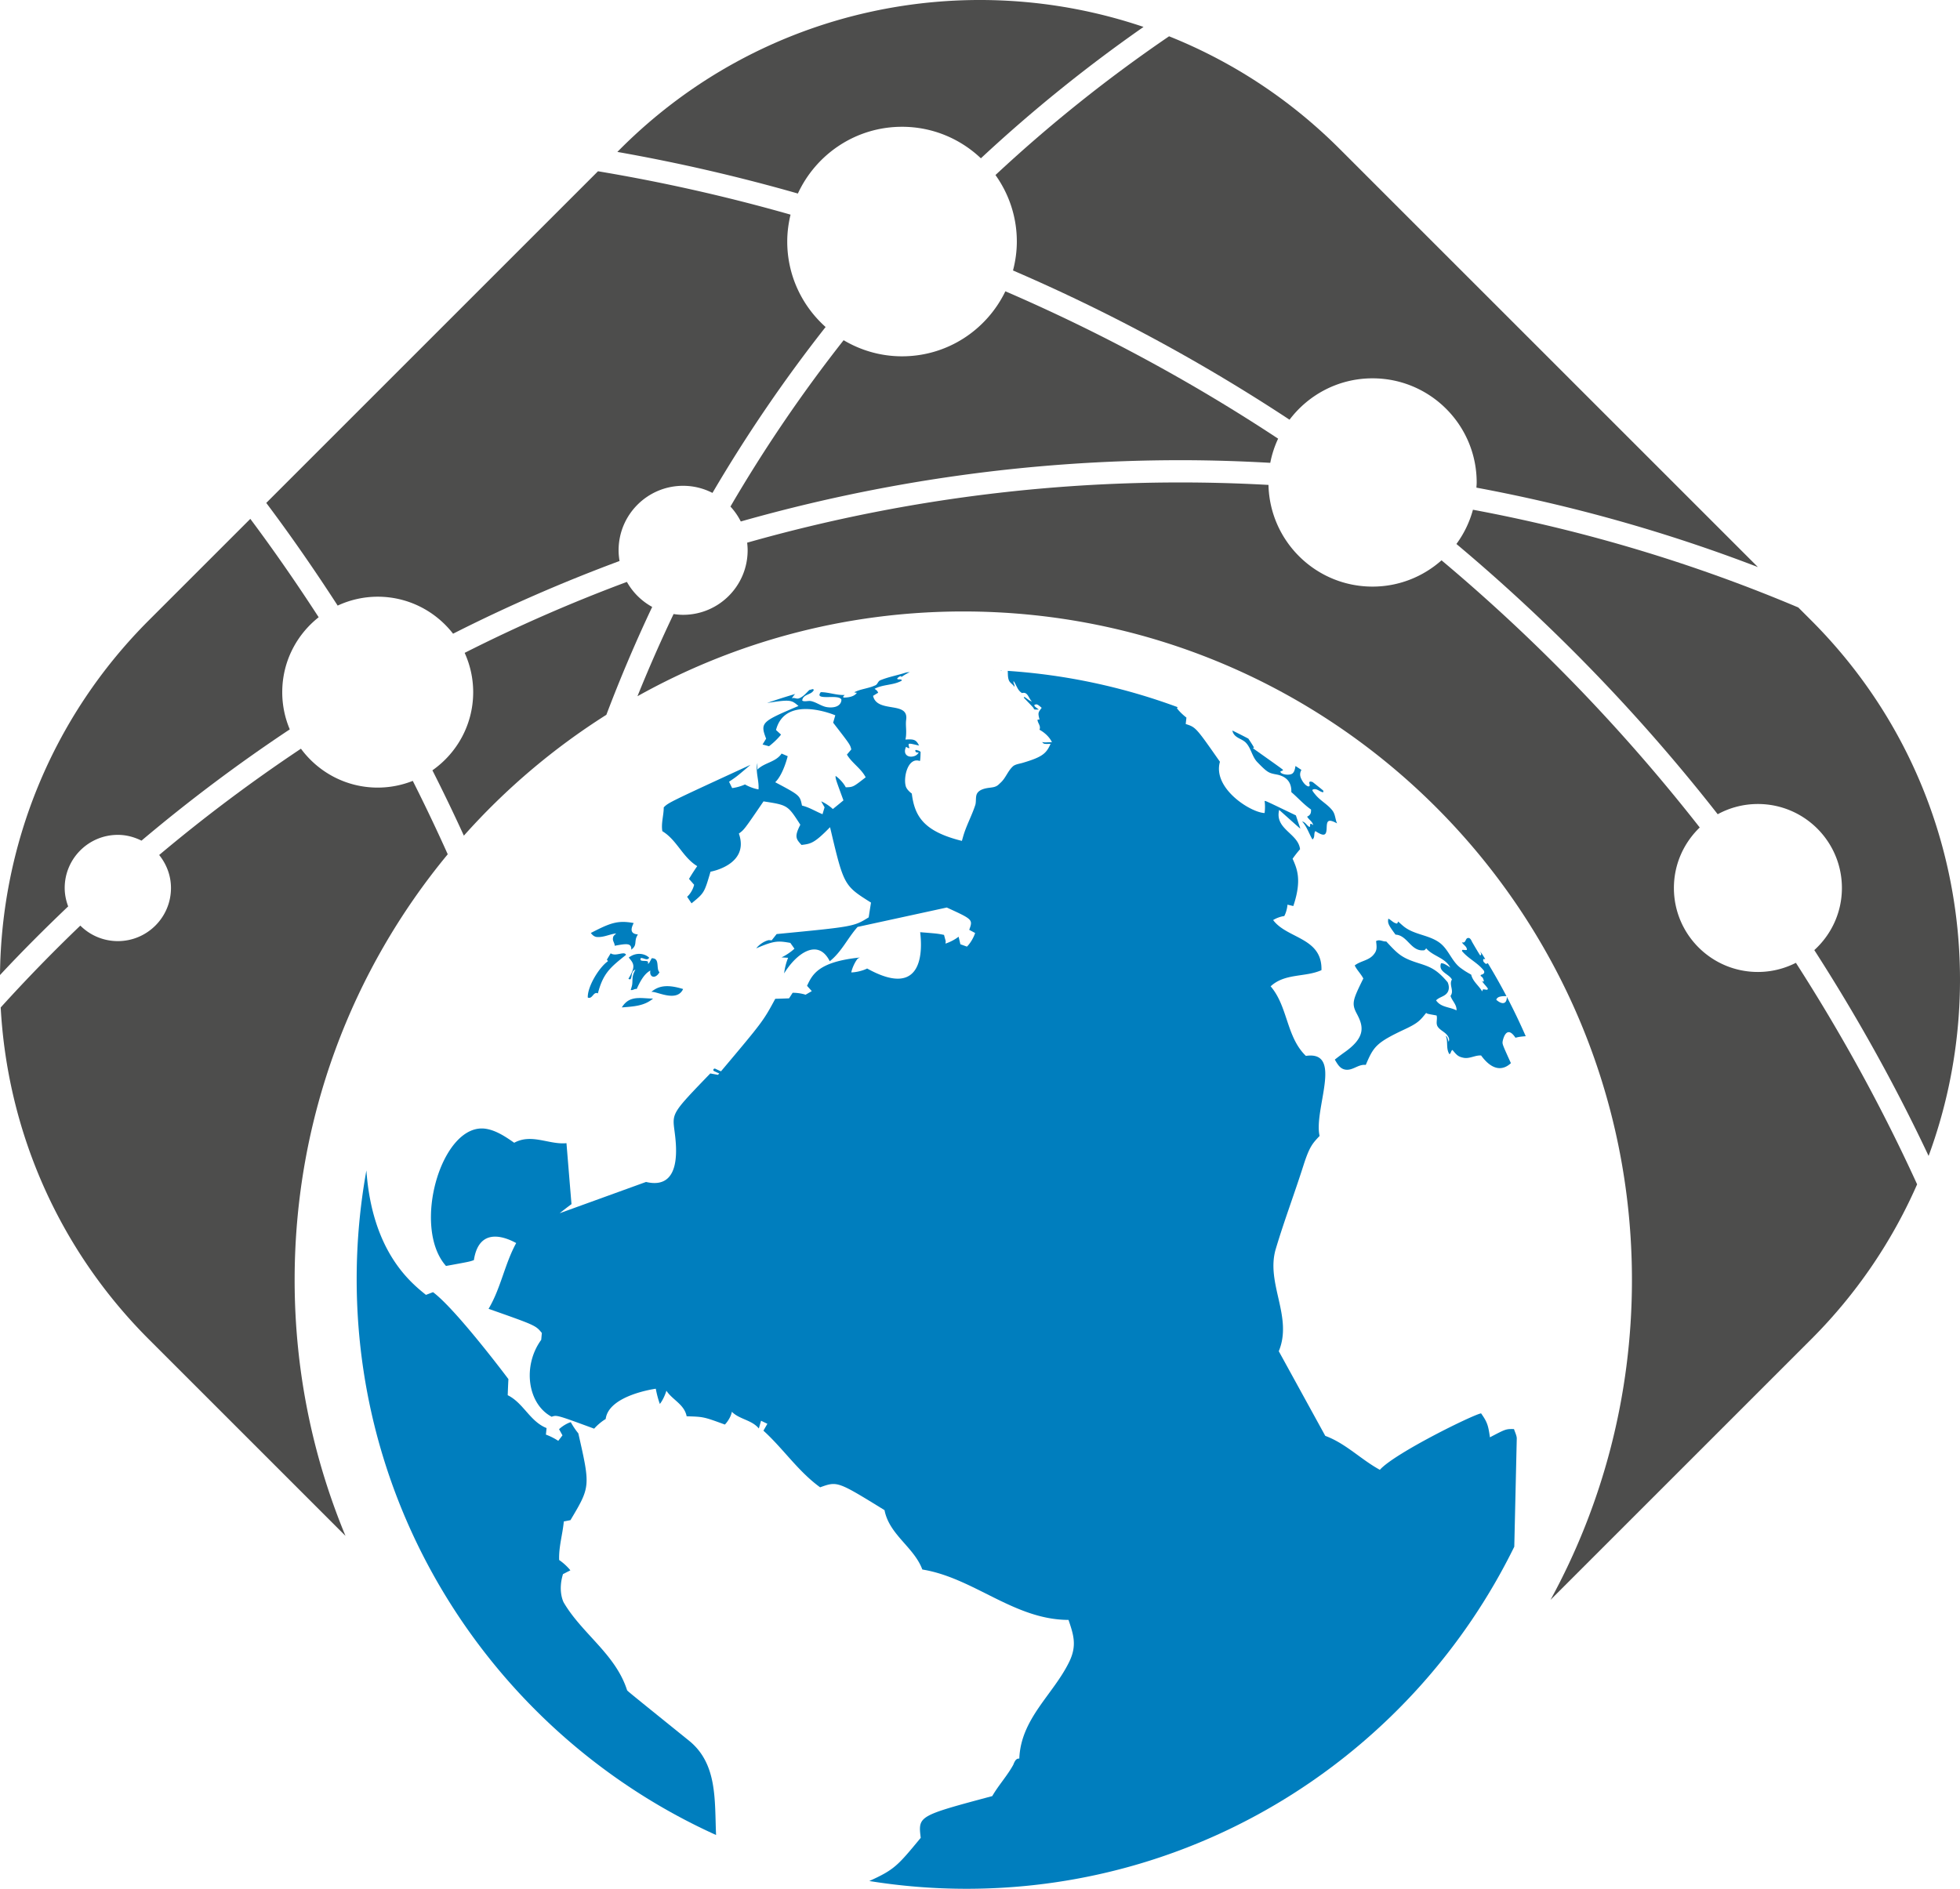<svg xmlns="http://www.w3.org/2000/svg" height="493.511" width="512"><g fill="#007ebe"><path d="M259.686 175.09l-.08-.003c.026.005.052.018.075.021 0-.005.004-.011.005-.018zM386.078 247.829c.126.142.222.263.31.374-.244-.328-.266-.346-.31-.374zM261.683 175.193c-.125-.007-.251-.017-.377-.025.094.038.19.071.265.073.06 0 .09-.022.112-.048zM169.584 250.242c-.945-.981-3.224-1.646-5.34-.045 1.337 1.598 1.89 2.26-.08 5.531a.89.89 0 0 0 .32.165l.242-.055c.465-.807.07-2.052 1.254-2.496-.513.994-.734 1.593-.769 2.736-.038 1.23-.038 1.23-.447 2.58.562.182 1.004-.394 1.56-.246.898-1.994 1.949-3.961 3.561-4.822-.023.184-.054.433-.036.619.108 1.156 1.293 1.438 2.214.157.067-.091.146-.222.206-.317-.337-.424-.406-.673-.492-1.763-.088-1.124-.249-1.92-1.534-1.911-.712 1.356-.712 1.356-1.016 1.433.227-.656-.117-.727-1.012-.74-.857-.014-1.035-.174-.824-.738.724-.11 1.669.807 2.193-.088z"/><path d="M351.415 279.472c1.954.336 3.416-1.487 5.355-1.222 2.044-4.78 2.669-5.79 10.205-9.323 3.456-1.62 3.991-2.289 5.578-4.276.235.23.235.23 2.72.68.295.99-.335 2.094.374 3.032.68.899 1.808 1.295 2.47 2.212.58.81.45 1.216.31 1.647-.383-1.316-.383-1.316-.763-1.575.667 1.53-.011 3.327.958 4.797.468-.222.332-.882.8-1.102 1.105 1.324 1.474 1.769 2.906 2.045 1.59.309 3.009-.714 4.575-.6 3.529 4.812 6.39 3.317 7.78 2-2.262-4.995-2.262-4.995-2.145-5.75.009-.049.864-4.61 3.34-.886.879-.252 1.779-.338 2.68-.4a159.983 159.983 0 0 0-4.937-10.295l.003.09c0 1.512-.946 2.238-2.753.697a.885.885 0 0 1 .245-.458c.52-.484 1.356-.505 2.405-.518a159.798 159.798 0 0 0-4.864-8.606 1.525 1.525 0 0 1-.526.196c-.76-.62-.727-.806-.65-1.254.151-.018.344-.013.513-.001-.256-.413-.513-.826-.773-1.237l-.654-.903c.22.327.283.557.366.928l-.242.272c-.138-.09-2.115-3.486-2.128-3.515-.292-.614-.526-1.094-1.028-1.07-.76.035-.55 1.157-1.321 1.184-.098.003-.224-.02-.322-.03.375.691 1.287 1.02 1.308 1.948-.41.137-.824-.032-1.24.026-.018.085-.04.196-.06.279 1.609 1.985 4.053 3.033 5.644 5.035.032.036.678.872-.682 1.192-.037.08-.085.182-.125.26.476.34.74.527.885 1.454-.092.011-.213.028-.303.038-.08-.08-.187-.183-.265-.262.44.795 1.155 1.379 1.637 2.141-.058.086-.132.2-.188.282-1.058-.133-1.058-.133-1.071-.133-.101.153-.21.377-.26.552-.852-1.523-2.437-2.567-2.855-4.372-1.561-.89-1.646-.951-2.675-1.686-2.445-1.748-3.194-4.92-5.614-6.686-2.725-1.987-6.313-2.024-9.04-4.008-.566-.41-1.243-1.06-1.773-1.515a1.66 1.66 0 0 1-.265.54c-.938-.107-1.489-.901-2.271-1.286-.284 1.187.118 1.795 1.868 4.177 3.166.14 4.014 4.547 7.51 4.08.229-.142.302-.241.494-.506 1.768 2.082 4.93 2.421 6.295 5.014-1.626-1.076-1.795-1.083-2.413-1.106-.82 2.274 2.078 2.723 2.852 4.263 0 0-.005 0-.016.008-.824 1.355.67 2.91-.362 4.245.403 1.316 1.668 2.276 1.568 3.798-1.747-.939-4.056-.736-5.337-2.62.849-.91 2.283-.979 2.989-2.091.76-1.203.025-2.654.018-2.665-2.954-3.49-4.668-4.036-7.784-5.029-4.31-1.374-5.222-2.357-8.244-5.614-.885.101-1.747-.641-2.649-.081.2 1.749.28 2.471-.737 3.631-1.296 1.479-3.38 1.55-4.847 2.725.595 1.235 1.62 2.19 2.248 3.405-2.679 5.483-3.16 6.469-1.732 9.15 1.667 3.127 2.587 6.044-3.073 10.057a69.573 69.573 0 0 0-2.642 1.987c.78 1.331 1.395 2.383 2.73 2.614zM325.452 194.058c1.397 1.462 1.59 3.634 3 5.086 2.697 2.78 3.01 2.84 5.059 3.227 1.808.341 3.94 1.417 3.812 4.593 1.742 1.491 3.26 3.237 5.151 4.556.033.918-.142 1.321-.754 1.724-.08.04-.186.086-.267.12.428.815 1.387 1.256 1.581 2.237-.469-.365-.51-.358-.752-.328-.106.265.04.586-.197.817-.73-.375-1.05-1.285-1.935-1.446 1.258 1.358 1.774 3.143 2.692 4.694.748-.558.26-1.548.768-2.19 2.444 1.609 2.889 1.038 2.95-.85.055-1.662.21-2.534 2.708-1.155-.479-1.074-.437-2.333-1.173-3.316-1.23-1.635-3.123-2.556-4.414-4.116-.269-.325-.643-.752-.832-1.127-.042-.086.018-.268.11-.302 1.055-.384 1.731.617 2.651.723.037-.04.081-.094.118-.134a1.898 1.898 0 0 0-.11-.35c-.898-.733-1.803-1.46-2.716-2.178-.539-.19-.721-.144-.784-.074-.282.343.122.702-.025 1.047-.202.48-1.291-.124-2.054-1.581-.257-.49-.73-1.406-.096-2.534l.02-.037c-.517-.341-1.03-.686-1.551-1.023-.13.76-.265 1.542-.8 1.96-.805.628-3.235.215-3.132-.532.226-.141.549-.118.691-.398-.422-.38-.422-.38-7.92-5.702.097-.012.226-.045.312-.086.039-.12-.727-1.296-1.468-2.397a162.148 162.148 0 0 0-4.15-2.102c.005.034-.01.047-.002.085.43 1.871 2.428 1.959 3.509 3.09zM156.186 259.554c1.35-5.24 3.262-6.78 7.08-9.852l.27-.219c-.226-.482-.687-.447-1.615-.263-.923.182-1.278.222-1.838.112a1.607 1.607 0 0 1-.555-.248c-.991 1.652-.991 1.652-.995 1.684.15.15.15.15.277.38-2.309 1.592-5.392 6.674-5.264 9.495 1.245.517 1.42-1.658 2.64-1.09z"/><path d="M389.205 375.55c-.432-3.077-.678-3.955-2.309-6.262-2.086.333-22.68 10.472-26.441 14.75-4.928-2.677-8.896-6.892-14.26-8.868l-12.146-22.12c3.743-9.026-3.466-17.734-.784-26.731 2.176-7.303 4.877-14.43 7.187-21.687 1.596-5.01 2.377-5.836 4.26-7.831-1.61-6.899 6.31-22.36-3.584-20.91-5.161-5-4.656-12.87-9.205-18.18 3.762-3.486 9.013-2.307 13.274-4.223.25-8.568-8.981-8.18-12.621-13.088.78-.496 1.985-.943 2.905-1.043.45-.81.778-2.051.839-2.98l1.526.355c2.29-6.807.973-9.754-.188-12.353a28.87 28.87 0 0 1 1.947-2.485c-.45-4.153-6.686-5.232-5.455-10.28 5.318 4.76 5.318 4.76 5.538 4.867a124.55 124.55 0 0 1-1.167-3.43c-7.856-3.788-7.856-3.788-8.175-3.777.14.937.135 2.223-.006 3.158-3.645-.125-13.641-6.458-11.662-13.393-6.299-9.012-6.299-9.012-8.94-9.865l.188-1.678c-.827-.633-1.858-1.594-2.474-2.433.051-.09.112-.197.17-.295a158.23 158.23 0 0 0-44.376-9.477c.055.815-.01 1.644.287 2.431.28.753 1.078 1.074 1.46 1.744.131-.532-.363-.971-.22-1.503.782 1.01.991 2.426 2.214 3.129 1.54-.454 1.713 1.495 2.603 2.201-.8-.194-1.33-.834-2.016-1.212l-.14.21c2.62 2.716 2.62 2.716 2.631 2.958.191.156.191.156 1.308.15-1.142-.845-1.142-.845-1.182-1.21.638-.253.721-.286 1.921.753-.986 1.313-.986 1.313-.565 3.1a.803.803 0 0 0-.529.026c.037.894.963 1.61.514 2.598.388.203 2.359 1.326 3.265 3.271-.855-.064-1.717.15-2.569-.058.445.53.445.53 2.21.48-1.126 2.542-2.163 3.447-7.335 4.972-.764.224-1.907.366-2.497.898-1.35 1.22-1.878 3.06-3.226 4.278-.23.206-.514.51-.764.69-.605.437-1.22.515-2.072.623-.877.114-2.698.35-3.338 1.566-.414.793-.162 2.095-.436 2.946-.849 2.617-2.168 5.045-3.005 7.664-.16.512-.345 1.203-.495 1.717-9.967-2.47-12.345-6.408-13.085-12.37-.593-.42-1.344-1.165-1.561-1.861-.71-2.294.512-7.756 3.671-6.642.156-.205.186-2.382.183-2.401-.388-.276-.388-.276-1.192-.501l-.212.128c.103.538.308.575.915.545-.183.285-.458.714-1.112.933-1.714.58-3.11-.505-2.188-2.408.668.38.668.38.87.295-.24-.73-.24-.73-.15-1.087.524-.044.524-.044 2.67.459-.722-1.413-1.164-1.749-3.554-1.567.14-.754.177-.953.187-1.95.011-1.078-.153-2.159.001-3.24.702-4.975-7.606-1.6-8.648-6.23 1.268-.784 1.268-.784 1.337-.772-.197-.492-.248-.575-.941-1.064 2.206-1.204 4.87-.884 7.067-2.12l-.016-.262c-.338-.123-.693-.065-1.04-.114l-.104-.23c.514-.518.819-.564 1.021-.594.022.07.05.164.07.235.17-.126 1.01-.72 2.203-1.283-.294.027-.59.05-.884.078-2.257.753-4.633 1.142-6.837 2.057-.622.257-.68 1.07-1.301 1.326-.204.083-.472.194-.675.274-.523.207-1.495.452-1.91.558-1.652.416-1.802.483-2.784.905.009.06.02.141.03.2.365-.049.365-.049.51.039-.793 1.132-2.68 1.223-3.454 1.21-.038-.055-.087-.131-.124-.186.16-.242.16-.242.421-.484-2.126.096-4.142-.726-6.254-.742-.871 1.162-.016 1.332 2.231 1.28 1.11-.026 2.966-.069 3.163.709.005.02.094 1.954-2.763 2.005a6.187 6.187 0 0 1-1.32-.134c-1.33-.323-2.446-1.19-3.78-1.505-.721-.172-1.454.152-2.175-.045-.07-.02-.137-.096-.199-.137.244-1.776 2.49-1.37 3.05-2.798-.123-.076-.21-.131-.278-.176-.307.08-.61.166-.915.249-.854.817-1.582 1.791-2.772 2.193-.613.205-1.223-.342-1.838-.002.512-.716.691-.965.943-1.165a158.377 158.377 0 0 0-7.374 2.357c6.136-.96 6.352-.798 8.21.78-9.536 4.063-10.106 4.305-8.45 8.54-.282.455-.655 1.069-.933 1.525.505.139 1.176.323 1.682.46 1.053-.785 2.335-2.009 3.146-3.04-.395-.36-.922-.843-1.314-1.203 2.441-9.366 15.354-3.898 15.484-3.84l-.559 1.93c4.436 5.736 4.436 5.736 4.739 6.985l-1.145 1.348c1.322 2.236 3.694 3.605 4.902 5.937-3.278 2.556-3.278 2.556-5.202 2.612-.54-1.069-1.67-2.307-2.664-2.977-.005.778-.005.778 2.059 6.393-.826.686-1.933 1.591-2.772 2.263-.785-.763-2.04-1.578-3.043-2.017l.88 1.563-.532 1.803c-1.795-.726-3.449-1.8-5.363-2.254-.54-2.667-.54-2.667-6.992-6.101 2.122-2.05 3.247-6.758 3.257-6.804-.477-.206-1.115-.48-1.593-.683-1.523 2.279-4.518 2.337-6.32 4.193v-1.712c-.55 2.319.484 4.571.287 6.877-1.114-.174-2.564-.716-3.532-1.293-.945.446-2.312.835-3.351.95a510.91 510.91 0 0 0-.81-1.656c1.975-1.334 1.975-1.334 4.781-3.718l.824-.7c-21.402 9.861-21.402 9.861-22.665 11.116.007 2.082-.719 4.122-.364 6.224 3.799 2.28 5.317 6.843 9.114 9.127a54.997 54.997 0 0 0-2.148 3.34c.4.458.933 1.066 1.331 1.524-.219 1.067-.99 2.443-1.828 3.137l1.157 1.72c3.326-2.718 3.326-2.718 4.96-8.27.11-.009 10.259-1.815 7.405-9.963 1.374-.993 1.374-.993 6.437-8.405 6.325.976 6.325.976 9.617 6.102-1.626 3.153-1.1 3.733.308 5.281 2.425-.295 3.332-.408 7.456-4.64 3.596 15.236 3.596 15.236 10.699 19.702a501.367 501.367 0 0 0-.607 3.86c-3.91 2.413-3.91 2.413-24.045 4.362-.388.491-.903 1.144-1.291 1.633l-.002-.002h-.016l-.738-.046c-1.152.23-2.584 1.198-3.274 2.15 4.809-2.12 5.84-1.946 8.896-1.43.323.455.754 1.063 1.076 1.52-.897.831-2.264 1.774-3.38 2.273.52.032 1.212.072 1.73.103-.49 1.16-.92 2.816-1.035 4.073 3.07-5.066 8.793-9.398 11.912-3.173 3.095-2.446 4.697-6.101 7.276-8.967a317617264400476700 317617264400476700 0 0 1 .726 3.106c6.836 3.13 6.836 3.13 5.865 5.831.462.249 1.079.579 1.541.826-.38 1.186-1.245 2.693-2.143 3.557l-1.706-.612-.467-1.98c-.907.724-2.317 1.458-3.428 1.801l.063-.612-.447-1.66c-1.71-.34-1.71-.34-6.23-.705.541 4.33 1.14 17.808-13.849 9.488-1.14.585-2.867 1-4.149 1.019.244-1.172.935-2.687 1.69-3.618l.564-.27c-10.861 1.11-12.427 4.447-13.806 7.39l1.241 1.386-1.626.945c-.971-.332-2.358-.532-3.383-.504l-.928 1.448c-1.08.045-2.523.092-3.605.12-3.121 5.776-3.199 5.915-14.176 18.945-.501-.206-.992-.426-1.479-.67-.4-.197-.75.398-.35.599.45.223.9.434 1.36.628l-.307.364c-.678-.119-1.351-.238-2.024-.36-9.961 10.323-9.961 10.323-9.347 14.993.508 3.857 2.05 15.592-7.437 13.357a86.233 86.233 0 0 1 3.106-2.386c-.024-.09-.024-.09-1.324-15.92-4.555.445-9.083-2.603-13.653-.108-1.927-1.348-4.564-3.196-7.355-3.644-11.542-1.86-19.557 25.599-10.46 35.832 6.148-1.12 6.148-1.12 7.282-1.52 1.346-8.77 8.178-6.045 11.052-4.464-3.005 5.475-4.004 11.793-7.215 17.182 12.287 4.33 12.287 4.33 13.92 6.312-.058.595-.111 1.193-.164 1.79-4.943 6.789-3.594 16.745 2.725 20.1 1.334-.477 1.334-.477 11.103 3.113.77-.892 1.994-1.923 3.012-2.521.769-6.23 12.97-7.903 13.09-7.911.216 1.218.625 2.822 1.06 3.978.722-.907 1.385-2.356 1.712-3.466 1.548 2.396 4.679 3.543 5.287 6.686 4.416.123 4.416.123 9.988 2.16.797-.817 1.638-2.215 1.82-3.34 2 2.015 5.198 2.102 7.046 4.366.174-.609.408-1.42.58-2.024.496.24 1.16.558 1.656.799-.312.538-.724 1.256-1.036 1.795 5.178 4.69 9.078 10.66 14.815 14.798 4.51-1.618 4.51-1.618 16.817 5.965 1.254 6.471 7.692 9.64 9.881 15.514 13.486 2.195 23.954 13.14 38.184 13.169 1.316 3.888 2.264 6.7.166 10.996-4.156 8.506-12.615 14.786-13.02 25.228-.487.015-.975.032-1.568 1.621-1.586 2.898-3.854 5.336-5.5 8.19-19.375 5.188-19.375 5.188-18.684 10.906-6.048 7.32-6.889 8.324-13.437 11.283a159.766 159.766 0 0 0 25.379 2.03c62.769 0 117.167-36.496 143.109-89.38l.65-28.276c0-.771-.504-1.723-.725-2.465-2.121-.028-2.121-.028-6.287 2.16z"/><path d="M179.978 454.807c-16.11-13-16.11-13-16.176-13.203-3.028-9.433-11.77-14.735-16.55-22.904-.014-.028-1.577-2.893-.183-7.412l1.927-.986c-.736-.93-1.92-2.024-2.912-2.675h-.003c0-.002-.002-.002-.002-.002h-.008l-.002-.001h-.002c-.145-3.43.909-6.715 1.212-10.09l1.742-.344c5.211-8.762 5.211-8.762 2.052-22.676-.68-.813-1.469-1.998-1.97-2.93-1.028.31-2.291 1.1-3.064 1.846.269.48.625 1.122.892 1.602-.33.433-.77 1.005-1.102 1.436a15.981 15.981 0 0 0-3.224-1.626c.053-.512.12-1.197.172-1.71-4.347-1.723-6.05-6.571-10.148-8.585.048-1.404.107-2.806.18-4.205-.103-.157-13.707-18.285-19.692-22.717-.556.21-1.293.494-1.847.706-4.032-3.239-14.054-11.318-15.559-32.515a159.622 159.622 0 0 0-2.539 28.403c0 64.537 38.578 120.233 93.883 145.24-.402-9.042.425-18.599-7.077-24.652zM178.282 258.737c.055-.095.116-.224.164-.32-3.883-1.187-6.285-.971-8.294.746.421-.043.95.1 1.928.38 1.956.558 4.91 1.403 6.202-.806zM165.167 261.012c-1.59.45-2.364 1.641-2.737 2.213 3.345-.252 5.761-.434 7.946-2.133.07-.053.16-.128.229-.182-1.2.008-2.395-.161-3.595-.14-.662.015-1.197.06-1.843.242zM155.67 244.79c1.862.268 3.515-.707 5.3-.9-.756.698-.786.727-.859 1.318-.086.693.484 1.229.458 1.905 3.036-.55 4.422-.804 4.342 1.03.161-.147.388-.324.532-.487.345-.399.481-.737.536-1.337.106-1.165.199-1.34.648-2.166-2.427-.188-1.563-2.003-1.097-2.977-4.177-.786-6.156-.01-11.19 2.595.456.595.766.834 1.33 1.02z"/></g><g fill="#4d4d4c"><path d="M78.613 195.626a417.283 417.283 0 0 0-37.032 27.772c1.898 2.373 3.082 5.345 3.082 8.62 0 7.666-6.214 13.88-13.882 13.88a13.833 13.833 0 0 1-9.797-4.051 421.975 421.975 0 0 0-20.8 21.387c1.709 31.546 14.594 62.601 38.692 86.7l51.374 51.373c-8.544-20.6-13.285-43.178-13.285-66.868 0-42.264 15.014-81.02 39.995-111.232a473.562 473.562 0 0 0-9.132-19.177 24.835 24.835 0 0 1-9.158 1.758c-8.236 0-15.516-4.007-20.057-10.162zM118.354 165.58c14.059-7.128 28.584-13.458 43.488-19-.153-.91-.25-1.838-.25-2.791 0-9.309 7.546-16.855 16.854-16.855 2.765 0 5.366.678 7.668 1.858a385.85 385.85 0 0 1 29.556-43.35c-6.138-5.491-10.023-13.447-10.023-22.331 0-2.425.32-4.77.864-7.03a460.31 460.31 0 0 0-50.301-11.334l-86.655 86.657c6.532 8.705 12.73 17.672 18.655 26.83a24.805 24.805 0 0 1 10.458-2.323c8.013.002 15.125 3.796 19.686 9.669zM30.781 218.138c2.231 0 4.31.576 6.178 1.512a423.74 423.74 0 0 1 38.738-29.077 24.845 24.845 0 0 1-1.967-9.721c0-7.946 3.728-15.007 9.517-19.574-5.682-8.768-11.617-17.357-17.858-25.707l-26.513 26.511C13.255 187.704.313 221.186 0 254.764c5.743-6.168 11.708-12.12 17.808-17.934-.559-1.505-.907-3.113-.907-4.812-.001-7.664 6.214-13.88 13.88-13.88zM448.709 212.748a21.852 21.852 0 0 1 10.498-2.672c12.12 0 21.944 9.824 21.944 21.944 0 6.44-2.791 12.212-7.209 16.227 11.066 17.2 21.079 35.142 29.855 53.778 17.367-47.12 7.164-102.1-30.677-139.941l-3.361-3.361c-26.999-11.417-55.458-20.023-84.99-25.537a27.026 27.026 0 0 1-4.317 8.948 472.012 472.012 0 0 1 68.257 70.614zM331.825 120.93a26.866 26.866 0 0 1 2.052-6.316 462.043 462.043 0 0 0-71.249-38.504c-4.846 10.043-15.094 16.99-26.992 16.99-5.58 0-10.788-1.554-15.262-4.209a380.164 380.164 0 0 0-29.565 43.466 16.852 16.852 0 0 1 2.702 3.898c36.546-10.374 75.063-16.013 114.889-16.013 7.861-.001 15.666.25 23.425.688zM235.634 33.127c7.988 0 15.226 3.142 20.6 8.234a388.321 388.321 0 0 1 42.488-34.326c-46.37-15.712-99.688-5.11-136.65 31.852l-.807.807a464.586 464.586 0 0 1 47.16 10.873c4.756-10.288 15.135-17.44 27.21-17.44z"/><path d="M437.266 232.02c0-6.216 2.595-11.815 6.747-15.808-20.006-25.546-42.599-48.973-67.45-69.81-4.803 4.26-11.103 6.867-18.028 6.867-14.811 0-26.833-11.84-27.178-26.569a414.376 414.376 0 0 0-136.184 15.096c.077.655.128 1.316.128 1.991 0 9.308-7.546 16.855-16.855 16.855-.847 0-1.674-.083-2.488-.204a380.628 380.628 0 0 0-9.436 21.476c25.188-14.085 54.202-22.147 85.112-22.147 96.469 0 174.67 78.203 174.67 174.67 0 30.278-7.71 58.752-21.263 83.576l68.081-68.081a132.414 132.414 0 0 0 27.677-40.485c-9.183-20.111-19.812-39.424-31.667-57.877a21.83 21.83 0 0 1-9.925 2.39c-12.117.003-21.941-9.82-21.941-21.94zM163.761 152.043a413.234 413.234 0 0 0-42.382 18.542 24.816 24.816 0 0 1 2.23 10.265c0 8.455-4.219 15.913-10.653 20.423a473.793 473.793 0 0 1 8.218 17.07 175.469 175.469 0 0 1 37.223-31.577 386.104 386.104 0 0 1 11.97-28.186 16.899 16.899 0 0 1-6.606-6.537zM264.622 70.67a467.454 467.454 0 0 1 72.235 38.994c4.967-6.558 12.816-10.813 21.678-10.813 15.029 0 27.21 12.182 27.21 27.21 0 .457-.047.903-.069 1.353 25.372 4.724 49.964 11.694 73.531 20.754L349.925 38.885c-13.128-13.127-28.323-22.92-44.534-29.402a382.181 382.181 0 0 0-45.35 36.25c3.5 4.907 5.58 10.895 5.58 17.38 0 2.615-.369 5.14-.999 7.557z"/></g></svg>